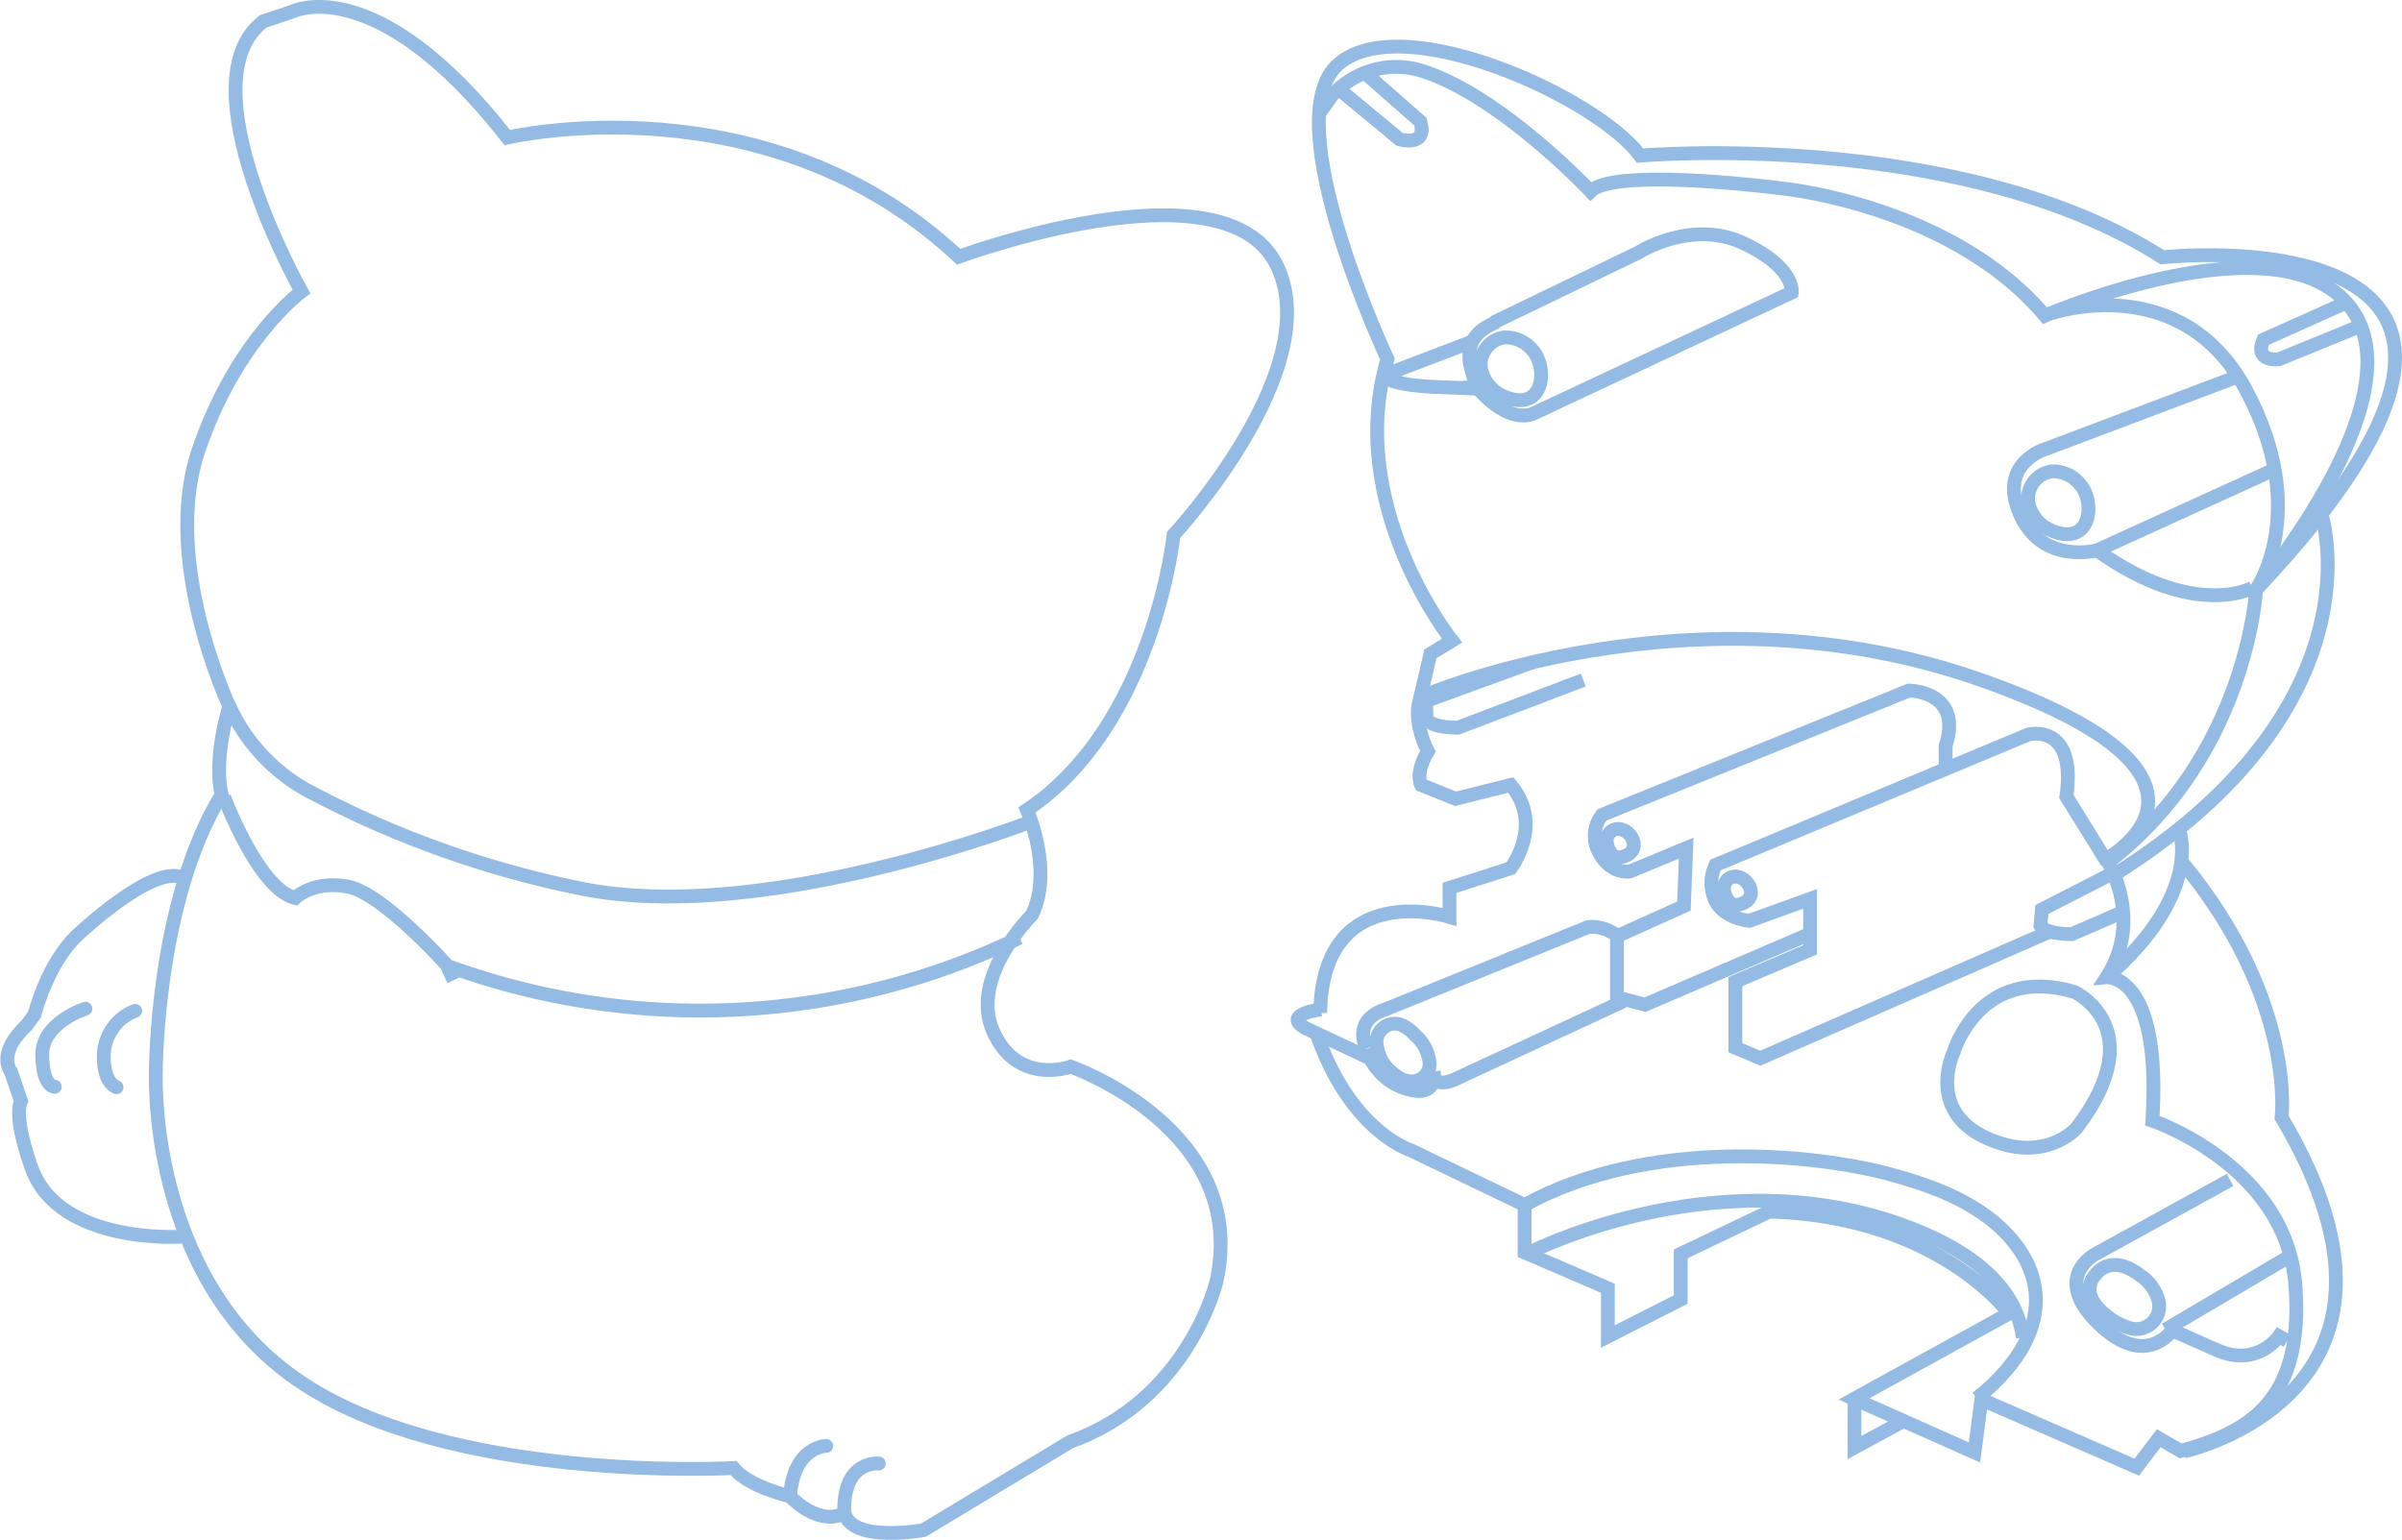 <svg id="Layer_1" data-name="Layer 1" xmlns="http://www.w3.org/2000/svg" viewBox="0 0 347.95 223.07"><defs><style>.cls-1,.cls-2{fill:none;stroke:#94bbe3;stroke-miterlimit:10;stroke-width:2px;}.cls-2{stroke-linecap:round;}</style></defs><title>luckycat-portfolio</title><path class="cls-1" d="M249.64,198.79s12.06-6.33,31.27,18.2c0,0,37.48-8.85,65.38,17.27,0,0,38-14.1,45.9.89s-14.76,39.4-14.76,39.4-2.86,27.58-21.25,39.85c0,0,3.87,8.66.74,15.2,0,0-9.17,9-5.62,16.91s11.23,5.08,11.23,5.08,26,9.06,21.1,31.14c0,0-4,17.06-21.16,23.19l-21.26,12.81s-10.36,1.91-11.45-2.45c0,0-3.27,2.18-7.9-2.45,0,0-6-1.36-8.18-4.09,0,0-41.42,2.32-63.23-12.81S230,352.22,230,352.22s0-24.53,9.54-40.06c0,0-1.36-4.22,1.09-12.81,0,0-9.9-21-4.45-37.06s14.91-23,14.91-23S234,209,245.56,200.15Z" transform="translate(-207.42 -197.06)"/><path class="cls-1" d="M356.18,316.31s-38.41,14.79-64.57,9.48a145.3,145.3,0,0,1-39.84-14.32,26.48,26.48,0,0,1-11.12-12.11" transform="translate(-207.42 -197.06)"/><path class="cls-1" d="M239.89,312.55s5,13.37,10.3,14.6c0,0,2.59-2.59,7.63-1.64S272.26,337,272.26,337a106.71,106.71,0,0,0,82.85-4.09" transform="translate(-207.42 -197.06)"/><line class="cls-1" x1="64.81" y1="140.05" x2="65.73" y2="142"/><path class="cls-1" d="M233.75,376.22s-17.59,1.23-21.71-9.82c0,0-2.73-7.21-1.58-9.82L209,352.3s-2.18-2.53,2.3-6.73l1.11-1.51s1.82-7.33,6.14-11.45c0,0,10.81-10.3,15.25-8.44" transform="translate(-207.42 -197.06)"/><path class="cls-2" d="M219.8,343.19s-6.34,2-6.26,6.73,1.82,4.59,1.82,4.59" transform="translate(-207.42 -197.06)"/><path class="cls-2" d="M227,343.5a7.06,7.06,0,0,0-4.52,6c-.24,4.52,1.82,5.07,1.82,5.07" transform="translate(-207.42 -197.06)"/><path class="cls-2" d="M327.11,406.54s-4.71,0-5.24,7.27" transform="translate(-207.42 -197.06)"/><path class="cls-2" d="M334.72,409.08s-5.25-.58-5,7.18" transform="translate(-207.42 -197.06)"/><path class="cls-1" d="M398.17,340.75" transform="translate(-207.42 -197.06)"/><path class="cls-1" d="M534.21,282.51c52.24-55.34-13.56-48.18-13.56-48.18C491.29,215.61,445,219.6,445,219.6c-6.17-8.36-34.14-21.2-43.6-13.34s7,42.8,7,42.8c-6.27,21.3,9.36,40.81,9.36,40.81l-3.13,1.91-1.53,6.6c-1.09,3.35,1.17,7.54,1.17,7.54-1.93,3.1-1,4.86-1,4.86l5,2,8-2c4.86,5.78,0,12.06,0,12.06l-8.88,2.85v4.19s-18.4-5.73-18.73,13.92" transform="translate(-207.42 -197.06)"/><polyline class="cls-1" points="268.63 202.67 268.63 209.71 275.57 205.95"/><path class="cls-1" d="M543.7,271.54s9.05,27.67-30,52.24" transform="translate(-207.42 -197.06)"/><path class="cls-1" d="M523.05,317.18s3.78,9.13-10.48,21.49" transform="translate(-207.42 -197.06)"/><path class="cls-1" d="M523.79,407.33s38-8.18,14.14-48.37c0,0,2.13-17.05-14.43-37" transform="translate(-207.42 -197.06)"/><path class="cls-1" d="M398.53,213.48l1.88-2.62a12.51,12.51,0,0,1,12.83-3.59c11.46,3.53,24.59,17.51,24.59,17.51,3.57-3.58,27.89-.4,27.89-.4s24.39,2.39,37.93,18.42c0,0,33.19-14.42,43.94-1.59s-13.36,41.31-13.36,41.31S533,306.43,512.79,322c0,0,5.17,8.32-.22,16.64,0,0,8-.71,6.64,20.77,0,0,19.37,6.52,20.71,23.78s-7.23,21.47-16.61,24.07l-3.18-1.84-3.18,4.19-22.51-9.81-1,7.68L476,399.72l22.46-12.37s-10.2-14.09-34.75-14.76l-12.82,6.12,0,6.62-10.56,5.36v-7l-12.06-5.19v-6.87l-16.52-7.94S403.11,361,398.21,347" transform="translate(-207.42 -197.06)"/><path class="cls-1" d="M511.84,321.9s23.76-11.95-17.78-26.44S413.25,298,413.25,298" transform="translate(-207.42 -197.06)"/><path class="cls-1" d="M504.69,242.42s18.74-6.41,28.14,11.24,1.38,28.85,1.38,28.85" transform="translate(-207.42 -197.06)"/><path class="cls-1" d="M546.73,241.15l-11.44,5.13c-1.41,3.32,2.25,2.83,2.25,2.83l11.75-4.81" transform="translate(-207.42 -197.06)"/><path class="cls-1" d="M533.72,282.22s-8.37,4.66-22.54-5.43l25.1-11.44" transform="translate(-207.42 -197.06)"/><path class="cls-1" d="M511.18,276.79s-7.94,2.12-11.16-5.25,3.62-9.39,3.62-9.39l1.09-.41,26.9-10.15" transform="translate(-207.42 -197.06)"/><path class="cls-1" d="M501.22,269.71a4,4,0,0,1,3.34-4.35,5,5,0,0,1,4.18,1.88c2.36,2.72,1.51,9.35-4.49,6.52a4.86,4.86,0,0,1-1.24-.82A5.52,5.52,0,0,1,501.22,269.71Z" transform="translate(-207.42 -197.06)"/><path class="cls-1" d="M424.28,243.67c-1.92.86-4.43,2.08-3.94,6a23,23,0,0,0,1.07,3.52" transform="translate(-207.42 -197.06)"/><path class="cls-1" d="M423.77,243.79l21-10.14s7.64-4.9,15.2-1.36,7,7.14,7,7.14l-37.63,17.64c-3.75,1.13-7.48-3.31-7.93-3.86a.18.18,0,0,0-.12-.07" transform="translate(-207.42 -197.06)"/><path class="cls-1" d="M421.93,250.3a4,4,0,0,1,3.34-4.35,5,5,0,0,1,4.18,1.88c2.36,2.72,1.51,9.35-4.49,6.52a4.86,4.86,0,0,1-1.24-.82A5.52,5.52,0,0,1,421.93,250.3Z" transform="translate(-207.42 -197.06)"/><path class="cls-1" d="M504.18,332.1l-41.77,18.27-3.61-1.53v-9.57l10.83-4.61v-7.38l-8.8,3.18s-3.53-.27-4.9-2.85a6.05,6.05,0,0,1,0-5.23l45.34-18.92s7-1.76,5.48,9l5.89,9.5" transform="translate(-207.42 -197.06)"/><path class="cls-1" d="M469.63,332.33l-23.91,10.28-4.07-1.07v-8.85l9.7-4.36.33-8.4-8.14,3.38s-2.7.52-4.43-2.67a4.87,4.87,0,0,1,.39-5.53l44.43-18s7.9,0,5.33,8v3.19" transform="translate(-207.42 -197.06)"/><path class="cls-1" d="M442.54,317.31a1.67,1.67,0,0,0-2.37,1.58c0,.74.55,2.68,2.12,2.34C445.2,320.59,444.06,317.84,442.54,317.31Z" transform="translate(-207.42 -197.06)"/><path class="cls-1" d="M459.52,324.2a1.67,1.67,0,0,0-2.37,1.58c0,.74.55,2.68,2.12,2.34C462.18,327.48,461,324.73,459.52,324.2Z" transform="translate(-207.42 -197.06)"/><path class="cls-1" d="M513.46,323.56l-10.25,5.26-.22,2.34s.56,1.23,4.57,1.23l6.9-3" transform="translate(-207.42 -197.06)"/><path class="cls-1" d="M429.4,293,414,298.62l.05,2.63s.56,1.23,4.57,1.23l18.15-6.9" transform="translate(-207.42 -197.06)"/><path class="cls-1" d="M428.31,371.61c17.93-9.84,42.16-7.35,52.9-4.43,4.65,1.26,9.46,2.9,13.5,5.74,8.35,5.86,12.2,16.1-.91,26.71" transform="translate(-207.42 -197.06)"/><path class="cls-1" d="M415.12,352.32s.71,3.94-4,2.47a8.7,8.7,0,0,1-5.76-5.76" transform="translate(-207.42 -197.06)"/><path class="cls-1" d="M405.36,349c-1.94-4.47,2.59-5.64,2.59-5.64l29.53-12a5.94,5.94,0,0,1,4.17,1.26" transform="translate(-207.42 -197.06)"/><path class="cls-1" d="M415.12,353.5c1,.82,2.74.07,2.74.07l24.72-11.46" transform="translate(-207.42 -197.06)"/><path class="cls-1" d="M508.26,360.45c11-14.5-.37-19.7-.37-19.7-13.75-4-17.47,8.73-17.47,8.73s-4,8.35,4.61,12.37S508.26,360.45,508.26,360.45Z" transform="translate(-207.42 -197.06)"/><path class="cls-1" d="M538.72,391.3l-1.18-.65s-3.14,4.58-9,2l-6.94-3.08" transform="translate(-207.42 -197.06)"/><path class="cls-1" d="M530.47,368,511,378.72s-6.55,3.34.39,10.08,10.74.92,10.74.92" transform="translate(-207.42 -197.06)"/><path class="cls-1" d="M516.07,389.5a3.31,3.31,0,0,0,4.07-3.83,6.35,6.35,0,0,0-2.63-3.8c-4.45-3.41-6.55-.13-6.55-.13s-2.75,2.62,1.7,6A9.17,9.17,0,0,0,516.07,389.5Z" transform="translate(-207.42 -197.06)"/><path class="cls-1" d="M406.88,348.65a2.67,2.67,0,0,1,3.69-3.05A6.82,6.82,0,0,1,412.4,347a6.17,6.17,0,0,1,2.12,4.17,2.58,2.58,0,0,1-2.31,2.54c-1.27.15-2.4-.47-3.93-2A6.24,6.24,0,0,1,406.88,348.65Z" transform="translate(-207.42 -197.06)"/><path class="cls-1" d="M429.3,378.37s28.49-14.46,56.26-2.85c10.41,4.35,14.21,10,14.89,15.33" transform="translate(-207.42 -197.06)"/><path class="cls-1" d="M420.79,246.5,408,251.39s-.43,1.22,6.59,1.7l6.75.27" transform="translate(-207.42 -197.06)"/><path class="cls-1" d="M401.23,209.85l8.93,7.39s4.15,1.21,3-2.57L405,207.5" transform="translate(-207.42 -197.06)"/><path class="cls-1" d="M398.8,343.29S393,344,396.52,346l9.29,4.37" transform="translate(-207.42 -197.06)"/><line class="cls-1" x1="331.85" y1="181.9" x2="313.68" y2="192.63"/></svg>